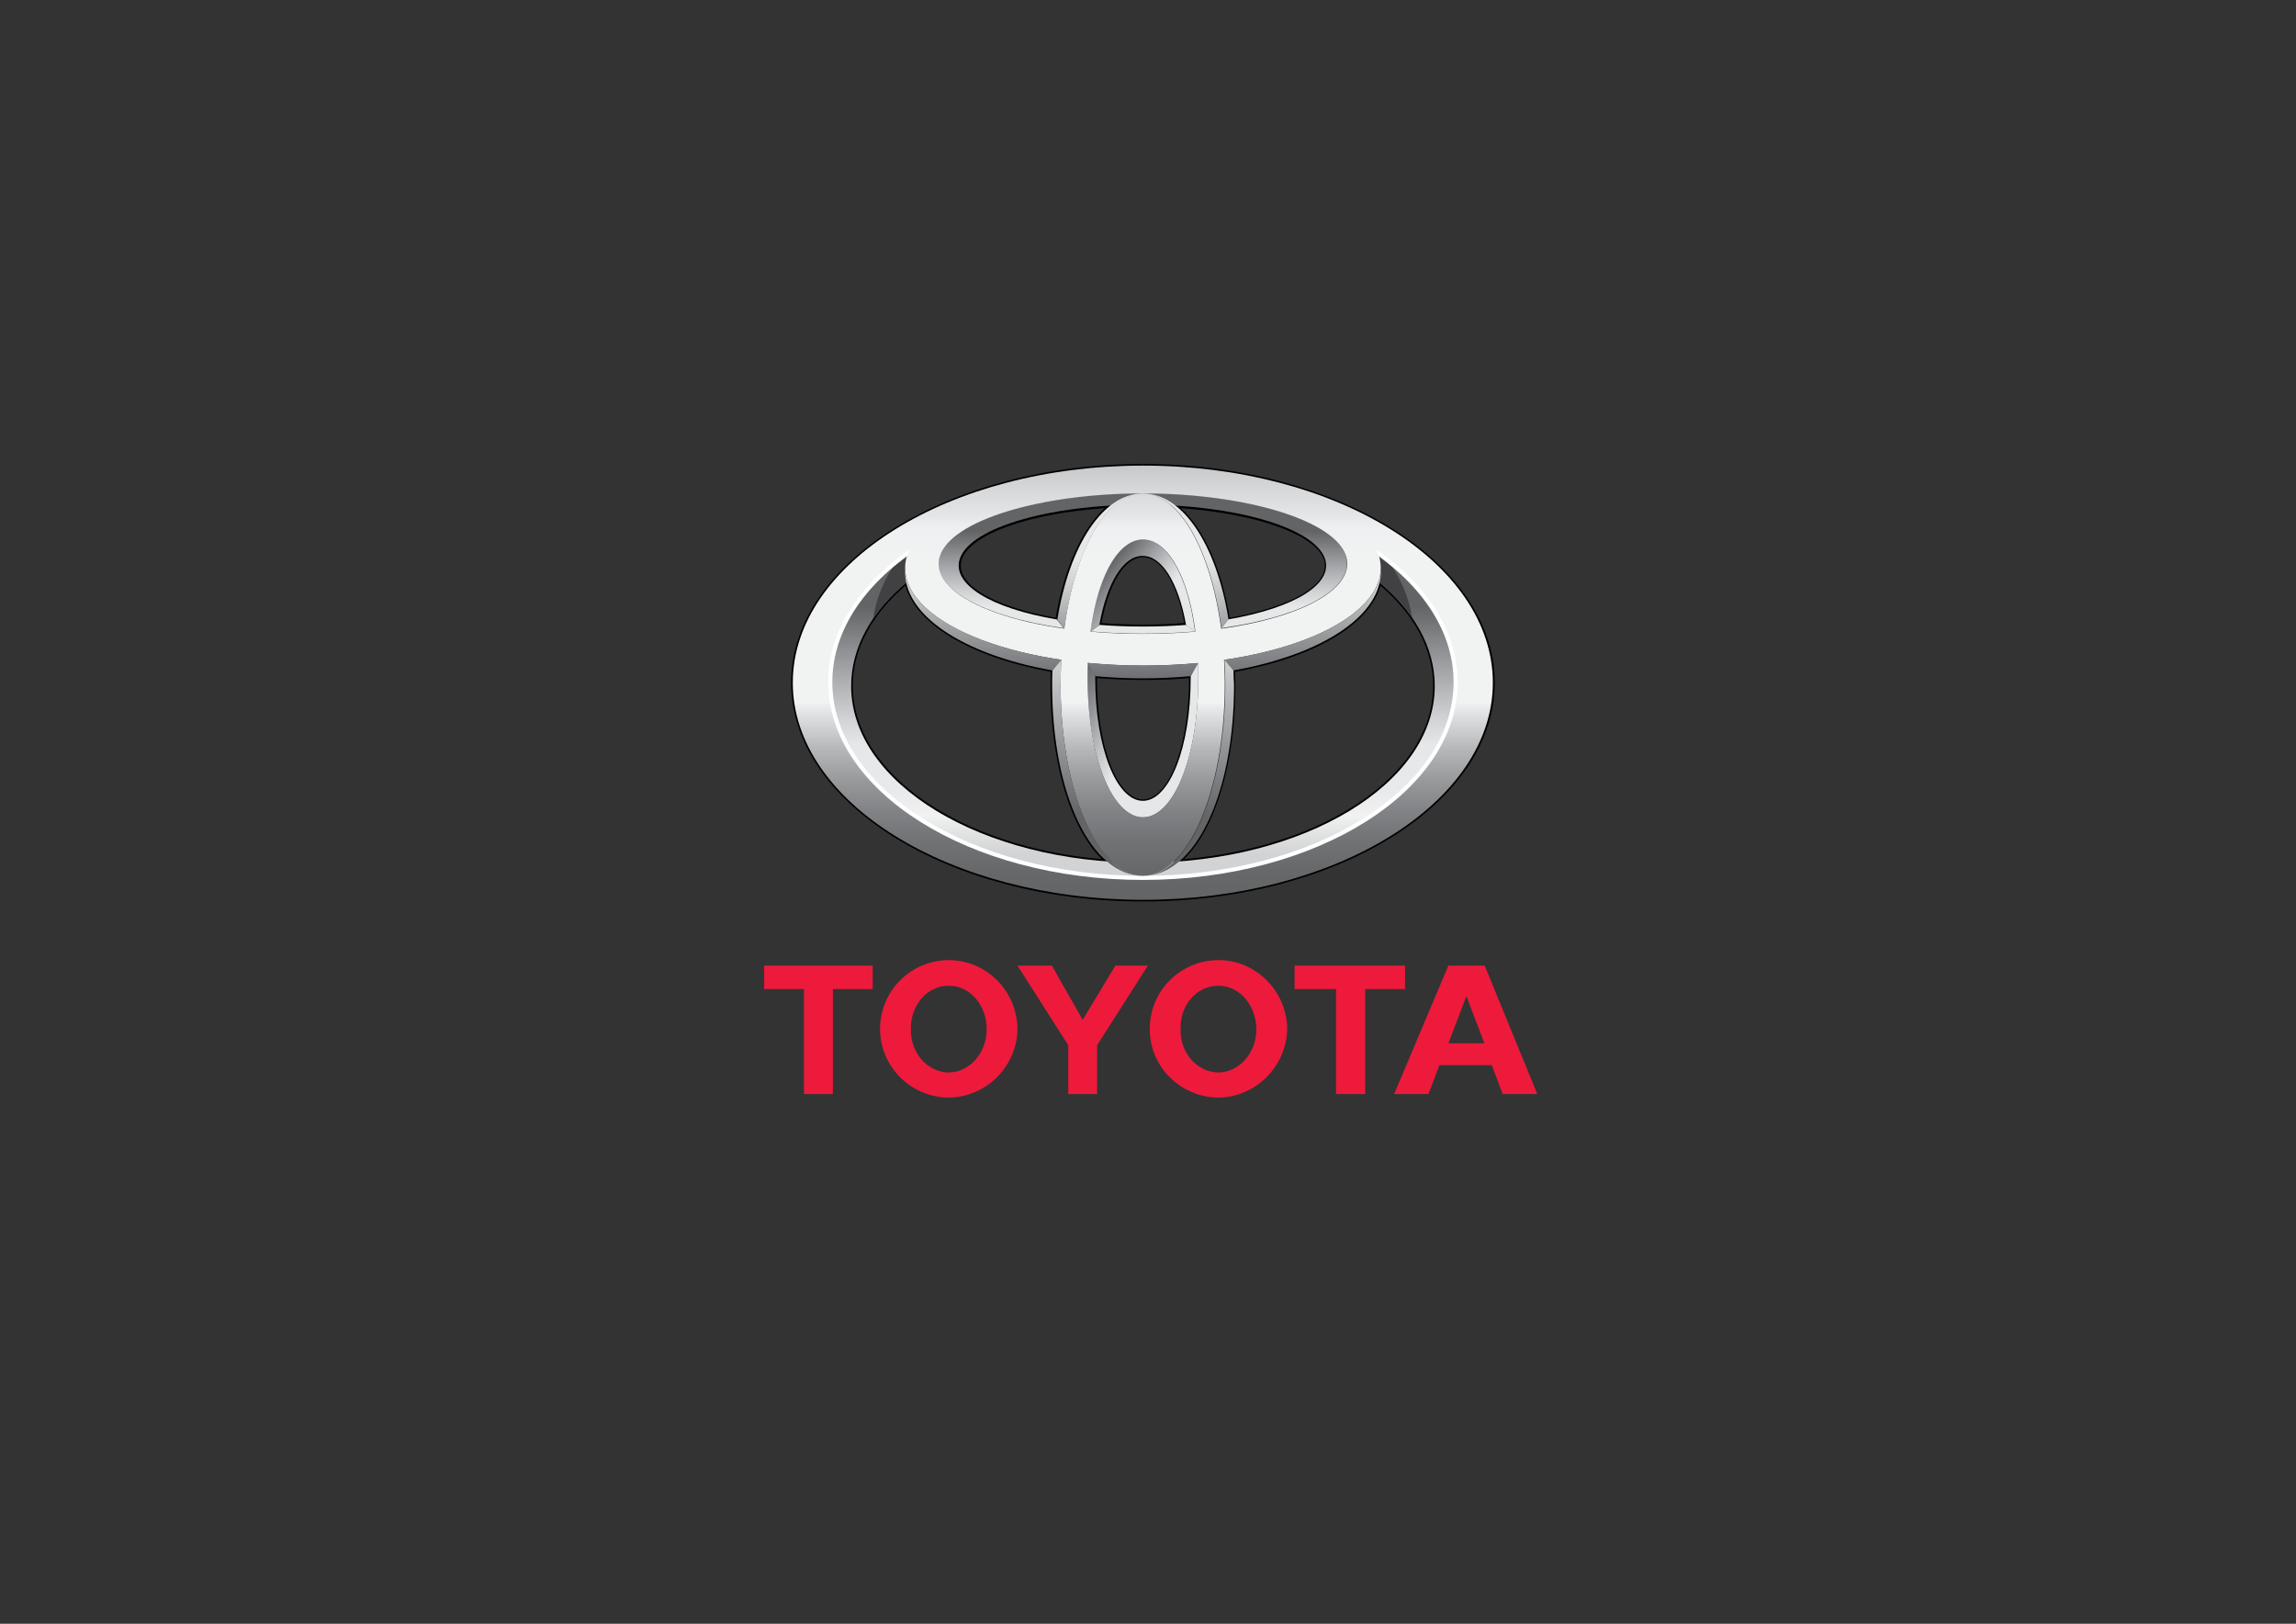 <svg version="1.1" id="Layer_1" xmlns="http://www.w3.org/2000/svg" x="0" y="0" width="841.9" height="595.3" style="enable-background:new 0 0 841.9 595.3" xml:space="preserve"><rect width="100%" height="100%" fill="#333333" stroke="none"/><style>.st0{fill:#ed1a3b}.st5{fill:#414042}</style><path class="st0" d="M421.6 377.2c0-13.9 11.2-25.2 25.2-25.2 13.7 0 25 11.3 25.2 25.2-.3 13.8-11.5 25-25.2 25.2-14-.1-25.3-11.4-25.2-25.2zm25.2 16c7.6-.1 13.9-7.2 13.9-15.9-.1-8.9-6.4-16-13.9-15.9-7.9-.1-14.2 7.1-13.9 15.9-.3 8.6 6 15.8 13.9 15.9M500.6 362.6v38.5h-10.7v-38.5h-15.2V354h40.5v8.6h-14.6M527.8 390.5l-4 10.6h-12.6l19.9-47.1h13.3l19.3 47.1H551l-4-10.6h-19.2zm9.9-8h6.6l-6.6-17.3-6.6 17.3h6.6M305.4 362.6v38.5h-10.6v-38.5h-14.6V354H320v8.6h-14.6M322.7 377.2c0-13.9 11.3-25.2 25.2-25.2 13.8 0 25 11.3 25.2 25.2-.2 13.8-11.4 25-25.2 25.2-14-.1-25.2-11.4-25.2-25.2zm25.2 16c7.7-.1 13.9-7.2 13.9-15.9 0-8.9-6.3-16-13.9-15.9-7.8-.1-14.1 7.1-13.9 15.9-.2 8.6 6 15.8 13.9 15.9M397 401.1h5.3v-17.9l18.6-29.2H409l-12 19.9-11.3-19.9h-12.6l18.6 29.2v17.9h5.3"/><path d="M290.1 250.3c0 44.2 57.9 80.2 129 80.2s129-36 129-80.2-57.9-80.2-129-80.2-129 36-129 80.2zm1.3 0c0-43.5 57.3-78.9 127.7-78.9s127.7 35.4 127.7 78.9c0 43.5-57.3 78.9-127.7 78.9-70.5 0-127.7-35.4-127.7-78.9z"/><path d="M406.8 184.9c-29.5 1.8-51.7 9.7-55.2 19.7-.3 1-.5 1.9-.5 2.9 0 1.6.4 3.1 1.3 4.6 4 6.9 16.8 12.6 35.1 15.7l.6.1.1-.6c3.1-19.1 10.1-34.1 19-41.3l1.5-1.2-1.9.1zm-53.3 26.6c-.8-1.3-1.2-2.6-1.2-4 0-.8.1-1.6.4-2.5 3.3-9.2 24.7-16.8 52.4-18.7-8.4 7.6-14.9 22.1-18 40.2-17.3-3.1-29.9-8.6-33.6-15zm-1.9-6.9zM402.5 228.9l-.1.7.7.1c5.2.4 10.6.6 16 .6s10.8-.2 16-.6l.7-.1-.1-.7c-2.8-15.9-9.2-25.9-16.5-25.9-7.5.1-13.8 10-16.7 25.9zm16.6-24.6c6.6 0 12.4 9.2 15.2 24.1-4.9.4-10 .6-15.2.6-5.1 0-10.2-.2-15.2-.6 2.8-14.8 8.6-24.1 15.2-24.1zM430.9 186c8.9 7.2 15.9 22.2 19 41.3l.1.6.6-.1c18.3-3.1 31.1-8.8 35.1-15.7 1.4-2.5 1.7-5 .8-7.5-3.5-10-25.7-17.9-55.2-19.7l-2-.1 1.6 1.2zm2.1.3c27.7 2 49.1 9.6 52.4 18.7.3.8.4 1.6.4 2.5 0 1.3-.4 2.7-1.2 4-3.7 6.4-16.3 11.9-33.7 15-3-18.1-9.5-32.6-17.9-40.2zM331.9 213.1c-13.4 11.2-20.5 24.5-20.5 38.4 0 33 40.6 60.9 94.4 64.9l1.9.1-1.4-1.2c-12.2-10.5-19.8-35.1-19.8-64.3l.1-5.7-.5-.1c-29.7-5.3-50-17.5-53.1-31.8l-.2-1-.9.7zm-19.2 38.4c0-13.3 6.7-26 19.3-36.8 3.9 14.2 24.1 26.3 53.3 31.6 0 .9-.1 4.7-.1 4.7 0 28.5 7.2 52.7 18.9 64-52.2-4.5-91.4-31.6-91.4-63.5zM400.9 247.9v.7c0 25.6 8 45.6 18.2 45.6s18.2-20 18.2-45.6v-1.4l-.7.1c-5.7.5-11.6.8-17.5.8s-11.8-.3-17.5-.8l-.7-.1v.7zm1.3.7s0-.1 0 0c5.5.4 11.2.7 16.9.7 5.7 0 11.4-.2 16.9-.7v.1c0 24.9-7.4 44.4-16.9 44.4-9.5-.1-16.9-19.6-16.9-44.5zM505.2 213.4c-3.1 14.3-23.4 26.4-53.1 31.8l-.5.1.1 5.7c0 29.2-7.6 53.8-19.8 64.3l-1.4 1.2 1.9-.1c53.8-4 94.4-31.9 94.4-64.9 0-13.9-7.1-27.2-20.5-38.4l-.8-.7-.3 1zm1 1.3c12.6 10.8 19.3 23.5 19.3 36.8 0 32-39.2 59-91.4 63.5 11.7-11.3 18.9-35.5 18.9-64 0 0-.1-3.8-.1-4.7 29.2-5.3 49.4-17.4 53.3-31.6z"/><linearGradient id="SVGID_1_" gradientUnits="userSpaceOnUse" x1="419.079" y1="312.983" x2="419.079" y2="222.332"><stop offset="0" style="stop-color:#d1d3d4"/><stop offset=".158" style="stop-color:#f1f2f2"/><stop offset=".175" style="stop-color:#efeff0"/><stop offset=".267" style="stop-color:#e8e9ea"/><stop offset=".44" style="stop-color:#e6e7e8"/><stop offset=".538" style="stop-color:#d3d4d6"/><stop offset=".743" style="stop-color:#a2a4a7"/><stop offset="1" style="stop-color:#636466"/></linearGradient><path d="M505.3 202.8c.2.5.4 1 .5 1.6.8 3 .6 5.9-.4 8.8 13 10.7 20.7 24 20.7 38.3 0 35.8-47.9 64.8-107 64.8s-107-29-107-64.8c0-14.3 7.7-27.6 20.7-38.3-1-2.9-1.1-5.8-.4-8.8.1-.5.4-1.1.6-1.7-17.7 12.6-28.5 29.2-28.5 47.4 0 39.6 51.3 71.8 114.6 71.8s114.6-32.1 114.6-71.8c0-18.1-10.7-34.7-28.4-47.3z" style="fill:url(#SVGID_1_)"/><linearGradient id="SVGID_2_" gradientUnits="userSpaceOnUse" x1="435.432" y1="234.892" x2="404.668" y2="209.078"><stop offset="0" style="stop-color:#e6e7e8"/><stop offset=".44" style="stop-color:#e6e7e8"/><stop offset=".538" style="stop-color:#d3d4d6"/><stop offset=".743" style="stop-color:#a2a4a7"/><stop offset="1" style="stop-color:#636466"/></linearGradient><path d="m403.1 229.1-3.3 2.4c2.7-20.6 10.3-33.7 19.2-33.7 8.9 0 16.5 13.2 19.2 33.7l-3.3-2.4c-2.8-15.6-8.9-25.3-15.9-25.3-7-.1-13.1 9.7-15.9 25.3z" style="fill:url(#SVGID_2_)"/><linearGradient id="SVGID_3_" gradientUnits="userSpaceOnUse" x1="438.397" y1="277.298" x2="393.904" y2="251.61"><stop offset="0" style="stop-color:#e6e7e8"/><stop offset=".44" style="stop-color:#e6e7e8"/><stop offset=".538" style="stop-color:#d3d4d6"/><stop offset=".743" style="stop-color:#a2a4a7"/><stop offset="1" style="stop-color:#636466"/></linearGradient><path d="m439.3 243-2.7 4.9v.7c0 25.6-7.9 45-17.5 45-9.7 0-17.5-19.4-17.5-45v-.8l-2.7-4.7c-.1 1.8-.1 3.7-.1 5.6 0 29 9.1 51 20.3 51 11.2 0 20.3-22 20.3-51 0-2 0-3.9-.1-5.7z" style="fill:url(#SVGID_3_)"/><linearGradient id="SVGID_4_" gradientUnits="userSpaceOnUse" x1="419.077" y1="243.906" x2="419.077" y2="194.785"><stop offset="0" style="stop-color:#e6e7e8"/><stop offset=".44" style="stop-color:#e6e7e8"/><stop offset=".538" style="stop-color:#d3d4d6"/><stop offset=".743" style="stop-color:#a2a4a7"/><stop offset="1" style="stop-color:#636466"/></linearGradient><path d="M435 229.1c-5.1.4-10.4.6-15.9.6s-10.9-.2-15.9-.6l-3.3 2.4c6.1.5 12.5.8 19.2.8 6.7 0 13.1-.3 19.2-.8l-3.3-2.4zm58.5-25.2c-4-13.3-37.2-23.1-74.5-23.1s-70.4 9.8-74.5 23.1c-3.5 11.5 15.6 22.2 45.6 26.4l-2.6-3.2c-24.3-4.1-38.8-13-35.5-22.4 4-11.4 33.4-19.7 66.9-19.7 33.5 0 62.8 8.3 66.9 19.7 3.3 9.4-11.1 18.2-35.5 22.4l-2.6 3.2c30.3-4.2 49.3-14.8 45.8-26.4z" style="fill:url(#SVGID_4_)"/><path class="st5" d="M505.4 213.2c5 4.1 9.2 8.6 12.4 13.3-1.2-7.7-4.3-14.8-8.8-20.8-1.2-1-2.5-1.9-3.8-2.9.2.5.4 1 .5 1.6.9 3 .7 5.9-.3 8.8zM332.7 213.2c-1-2.9-1.1-5.8-.4-8.8.1-.5.4-1.1.6-1.7-1.4 1-2.7 2-3.9 3-4.5 6-7.6 13.1-8.8 20.8 3.4-4.7 7.6-9.2 12.5-13.3z"/><linearGradient id="SVGID_5_" gradientUnits="userSpaceOnUse" x1="419.077" y1="170.727" x2="419.077" y2="329.844"><stop offset="0" style="stop-color:#c7c8ca"/><stop offset=".056" style="stop-color:#d7d8da"/><stop offset=".12" style="stop-color:#e6e7e8"/><stop offset=".127" style="stop-color:#eaebeb"/><stop offset=".149" style="stop-color:#eff0f1"/><stop offset=".21" style="stop-color:#f1f2f2"/><stop offset=".545" style="stop-color:#f1f2f2"/><stop offset=".581" style="stop-color:#dbddde"/><stop offset=".653" style="stop-color:#b5b7b9"/><stop offset=".726" style="stop-color:#97999b"/><stop offset=".797" style="stop-color:#808285"/><stop offset=".867" style="stop-color:#707274"/><stop offset=".936" style="stop-color:#66686a"/><stop offset="1" style="stop-color:#636466"/></linearGradient><path d="M290.7 250.3c0-43.9 57.5-79.6 128.4-79.6s128.3 35.6 128.3 79.6c0 43.9-57.5 79.6-128.3 79.6-70.9-.1-128.4-35.7-128.4-79.6zm128.4 71.5c63.3 0 114.6-32.1 114.6-71.8 0-39.6-51.3-71.8-114.6-71.8S304.5 210.3 304.5 250c0 39.7 51.3 71.8 114.6 71.8z" style="fill:url(#SVGID_5_)"/><path d="M303.7 250.1c0 40 51.8 72.5 115.4 72.5 63.6 0 115.4-32.5 115.4-72.5s-51.7-72.5-115.4-72.5c-63.6 0-115.4 32.5-115.4 72.5zm1.5 0c0-39.2 51.1-71 113.9-71 62.8 0 113.9 31.9 113.9 71 0 39.2-51.1 71-113.9 71-62.8 0-113.9-31.9-113.9-71z" style="fill:#fff"/><linearGradient id="SVGID_6_" gradientUnits="userSpaceOnUse" x1="419.079" y1="170.721" x2="419.079" y2="329.834"><stop offset="0" style="stop-color:#c7c8ca"/><stop offset=".056" style="stop-color:#d7d8da"/><stop offset=".12" style="stop-color:#e6e7e8"/><stop offset=".127" style="stop-color:#eaebeb"/><stop offset=".149" style="stop-color:#eff0f1"/><stop offset=".21" style="stop-color:#f1f2f2"/><stop offset=".545" style="stop-color:#f1f2f2"/><stop offset=".581" style="stop-color:#dbddde"/><stop offset=".653" style="stop-color:#b5b7b9"/><stop offset=".726" style="stop-color:#97999b"/><stop offset=".797" style="stop-color:#808285"/><stop offset=".867" style="stop-color:#707274"/><stop offset=".936" style="stop-color:#66686a"/><stop offset="1" style="stop-color:#636466"/></linearGradient><path d="M388.9 251c0-38.3 13.5-70.1 30.1-70.1s30.1 31.8 30.1 70.1c0 38.7-13.5 70.1-30.1 70.1s-30.1-31.4-30.1-70.1zm30.2 48.6c11.2 0 20.3-22 20.3-51 0-30.1-9.1-50.8-20.3-50.8-11.2 0-20.3 20.7-20.3 50.8 0 29 9.1 51 20.3 51z" style="fill:url(#SVGID_6_)"/><linearGradient id="SVGID_7_" gradientUnits="userSpaceOnUse" x1="419.077" y1="170.732" x2="419.077" y2="329.85"><stop offset="0" style="stop-color:#c7c8ca"/><stop offset=".056" style="stop-color:#d7d8da"/><stop offset=".12" style="stop-color:#e6e7e8"/><stop offset=".127" style="stop-color:#eaebeb"/><stop offset=".149" style="stop-color:#eff0f1"/><stop offset=".21" style="stop-color:#f1f2f2"/><stop offset=".545" style="stop-color:#f1f2f2"/><stop offset=".581" style="stop-color:#dbddde"/><stop offset=".653" style="stop-color:#b5b7b9"/><stop offset=".726" style="stop-color:#97999b"/><stop offset=".797" style="stop-color:#808285"/><stop offset=".867" style="stop-color:#707274"/><stop offset=".936" style="stop-color:#66686a"/><stop offset="1" style="stop-color:#636466"/></linearGradient><path d="M332.4 204.4c3.3-13.1 43.3-32.2 86.7-32.2 43.4 0 82 13.6 86.7 32.2 5.3 20.8-33.3 39.6-86.7 39.6-53.4 0-92-18.8-86.7-39.6zm86.7-23.5c-37.3 0-70.4 9.8-74.5 23.1-4.5 14.9 28.6 28.4 74.5 28.4s79-13.5 74.5-28.4c-4.1-13.4-37.3-23.1-74.5-23.1z" style="fill:url(#SVGID_7_)"/><linearGradient id="SVGID_8_" gradientUnits="userSpaceOnUse" x1="419.079" y1="203.72" x2="419.079" y2="249.071"><stop offset=".006" style="stop-color:#e6e7e8"/><stop offset="1" style="stop-color:#6d6e71"/></linearGradient><path d="m398.8 243 2.8 4.9c5.6.5 11.4.8 17.5.8s11.9-.3 17.5-.8l2.7-4.8c-6.4.6-13.2.9-20.2.9-7.1 0-13.8-.4-20.3-1zm107.5-34.1c-.7 14.9-23.5 28-57.3 33l3.3 3.9c33-5.9 54.7-20.5 54-36.9zm-174.4 0c-.8 16.4 20.9 31 54 36.9l3.3-3.9c-33.8-5-56.6-18.2-57.3-33z" style="fill:url(#SVGID_8_)"/><linearGradient id="SVGID_9_" gradientUnits="userSpaceOnUse" x1="434.786" y1="170.725" x2="434.786" y2="248.624"><stop offset="0" style="stop-color:#e6e7e8"/><stop offset=".44" style="stop-color:#e6e7e8"/><stop offset=".538" style="stop-color:#d3d4d6"/><stop offset=".743" style="stop-color:#a2a4a7"/><stop offset="1" style="stop-color:#636466"/></linearGradient><path d="m447.9 230.4 2.6-3.2c-4.5-27.7-16.9-46.3-31.4-46.3 13.5 0 25 21 28.8 49.5z" style="fill:url(#SVGID_9_)"/><linearGradient id="SVGID_10_" gradientUnits="userSpaceOnUse" x1="403.37" y1="170.725" x2="403.37" y2="248.624"><stop offset="0" style="stop-color:#e6e7e8"/><stop offset=".44" style="stop-color:#e6e7e8"/><stop offset=".538" style="stop-color:#d3d4d6"/><stop offset=".743" style="stop-color:#a2a4a7"/><stop offset="1" style="stop-color:#636466"/></linearGradient><path d="M390.3 230.4c3.8-28.5 15.3-49.5 28.8-49.5-14.5 0-26.9 18.6-31.4 46.3l2.6 3.2z" style="fill:url(#SVGID_10_)"/><linearGradient id="SVGID_11_" gradientUnits="userSpaceOnUse" x1="402.437" y1="170.725" x2="402.437" y2="299.551"><stop offset="0" style="stop-color:#e6e7e8"/><stop offset=".44" style="stop-color:#e6e7e8"/><stop offset=".538" style="stop-color:#d3d4d6"/><stop offset=".743" style="stop-color:#a2a4a7"/><stop offset="1" style="stop-color:#636466"/></linearGradient><path d="M388.9 251c0-3.1.1-6.1.3-9.1l-3.3 3.9c-.1 1.7-.1 3.4-.1 5.2 0 41 14.6 70.1 33.3 70.1-16.7 0-30.2-31.4-30.2-70.1z" style="fill:url(#SVGID_11_)"/><linearGradient id="SVGID_12_" gradientUnits="userSpaceOnUse" x1="435.722" y1="170.725" x2="435.722" y2="299.551"><stop offset="0" style="stop-color:#e6e7e8"/><stop offset=".44" style="stop-color:#e6e7e8"/><stop offset=".538" style="stop-color:#d3d4d6"/><stop offset=".743" style="stop-color:#a2a4a7"/><stop offset="1" style="stop-color:#636466"/></linearGradient><path d="m452.3 245.8-3.3-3.9c.2 3 .3 6 .3 9.1 0 38.7-13.5 70.1-30.1 70.1 18.7 0 33.3-29.1 33.3-70.1-.1-1.8-.2-3.5-.2-5.2z" style="fill:url(#SVGID_12_)"/></svg>